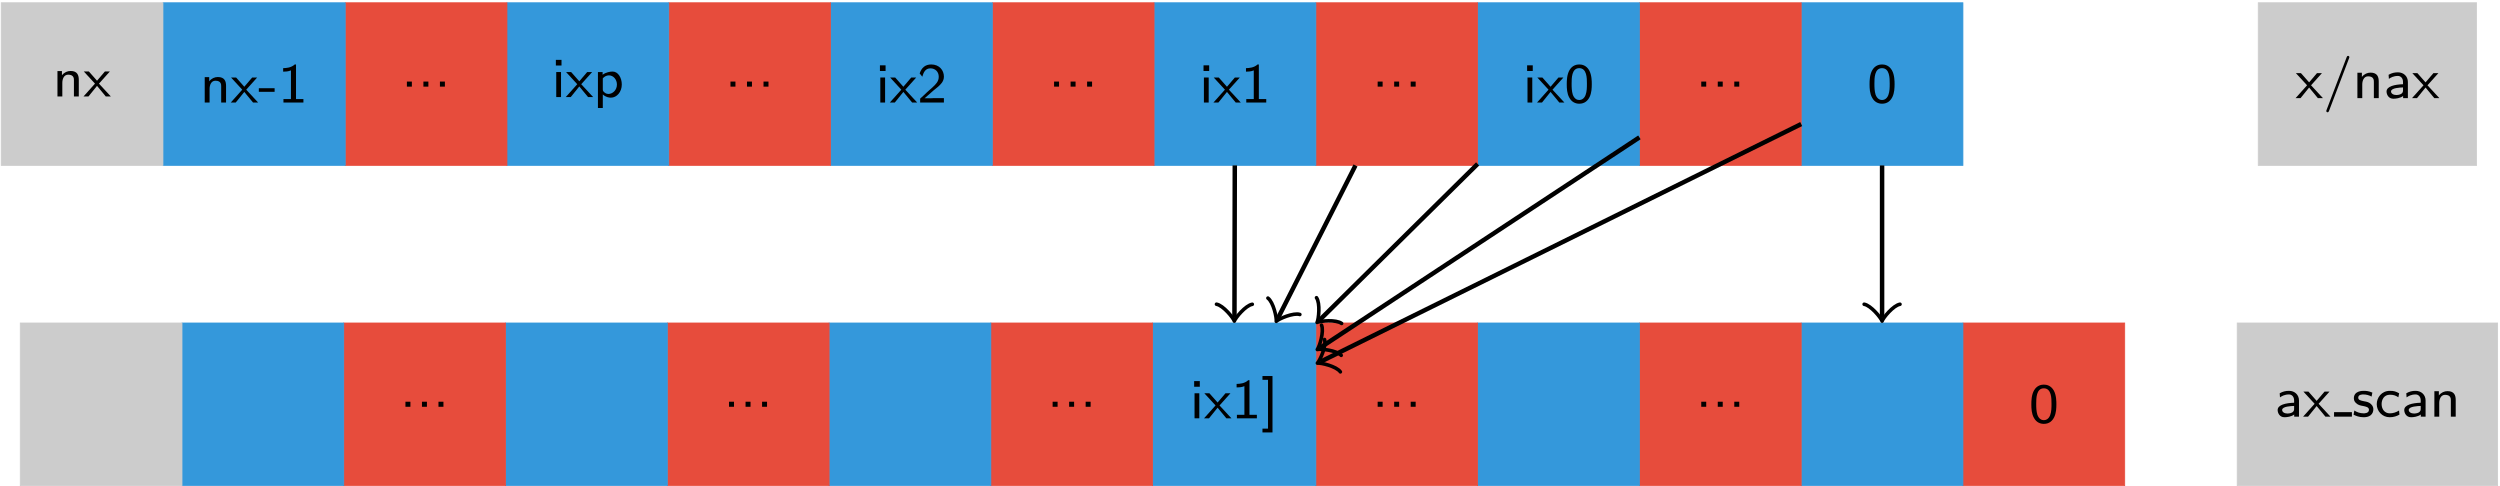 <?xml version="1.0" encoding="UTF-8"?>
<svg xmlns="http://www.w3.org/2000/svg" xmlns:xlink="http://www.w3.org/1999/xlink" width="401pt" height="78pt" viewBox="0 0 401 78" version="1.1"><!--latexit:AAAN0HjatVddbBtVFr63tDMlcVunpfQHaIc6XVJw0plJbCd0021Mm+4CSaFO0iS2
m72eubaHGc9YM2MSdza7V+zCw4IQQhVCha3a9GGhQvwsCKGKF4QAoQoJ2mpfF4ln
XnjikTsztuOZ2H3bsSyfe893vnPu3G/OHReqmmLZPH8Hbrpn8xZmeWW+/3lsWoqh
z/cbheewZFsL/ciUygqdnum3jepOAF+68kH0YXbrw4di/Yd/98jAkUcfE0bHxidO
/3H6zLn53JIklzXDsmf79Zqm3b63pzdyP3duOjOk4rq1SH8bvHP9koYs691t23dE
+3buum832UTuIZvJFsIQlmwl95Ked/fs3bf/gQcfOnCQ9JII2U52kD6ynzxAHiIH
CDdfQBbWFB3PSoZmmDMVQ8aztmJreL5qYlQpaDhfQSVdKSoSsumSZmRk46XojgKS
1JJp1HT5CTdw0TJqpoRn8IodA43rdnywd+goPzudOXs6nZvOeMBMFUl4kufoB0Qh
2XZLHB5JLPrL0FEFz/smts41AtaSqaY5P5054607uulW7+PHfr9Ab4Rlm4peItFn
KNHxP9DCpjNTNRvRujOe59rxEyka5w9up3ufOHlqsjWmRU3Y1CrUbGyRnWQf2bXU
t/kvOdmQahWs214pWYGv2nEN6bIloSrOO8i0FUnDqz25moXpclRUwllquuVbece7
kavcYTojc0XDpF/d5rzZ9ggHVSyrXilQZAXZZSvscyc7+bI1uziadxS9SovWJT9R
saZxtsHZ9SrmZMWkt0irUwNJpkJr5aQyMpFkU1H2BNJYRS9LT87EOl6WjEqFrvJR
J2cVZVxENc1edTRa5UZAEVUUrd4CtQX05KiVm6qntRp2zFIhLiYSj3MmluMJ8RhX
MjHW44JrFiggLgpjrYizWA4GiMNCMyKVbAQk+RZ+AWuasRwKGWmFCGPNGCHRijnt
uoIhI8lmhMiPNCOE4bYQVA8lcXHhEGqtBm+uragXfI24lqYUTGTWHatMNWTFq4al
uI8TFWErU8Z1TcSEmOjk3BDLrmvYiQmr49miomnjMTHOySZa9gyPZ9zdaaSXNBzn
3IeYW1ZkuzzOx7mKoiuVWqU5MSQq+vpkGSulsu3P5oPp0/+f9KN3S99cueNqhpug
cvLl0+6i4mh4qNXu8FXQ8PmDdre34Q2vZwedqN7yofq6K+2Xku5QStorJb2xlHSz
lHTHUtJ+tnR7Nu8uY9txG8Q4Hel00u31f3pq6uqT5L6rT5PdZO/cdGaS+u888+zZ
3szM7BwdZ5QLmPaw4qSGShYdT9PGEzsx4HfdaJTcT/bMTRk6kgzaFBcWGwxr2VTD
orP587T3nVQkV4NUlmv5FJ38M1qK7mxribLfJdcKqY7zsRNpP+Ut3FssuaeTrdBC
Jr74+Jp6k/kneZBSKs/RnCfpkbGmphqWeyxUjvJnon380Jh7JXk+meAETgBkm9uh
q6cmyUG/F285lCvgkqJ7D1OVllsz3b3Q6SnFZf3ty3MDCB3hkM0N8ENJqjP+COes
HNXRyuqxJtIXlovkG0gPRXsJ5wM8ebl+4QiX1XCRqpMzihzi85wzNDTUwq0TiUGg
QIHKSgfC4SBO7Eo4EgQOe4TCRsJEEDfSlTAZBCY8QnEjYSqIS3YlHA0CUx5hdSPh
WBA32pVQ4IPIMYrUVwbXF72+w0JoYwTew9It3qCGQqFdDYM00EEruSV6eOvrimgV
qzbBYhPMd6hUDaVXafaNC1dDolCFrktXQ7pQxc6MIVWow90ZQ8JQR3wF5TuwhqSh
JrqzhtShJjvXGdKGmurOGJKHOtqZMSwOdaw7ZVgdqiePDjJShQ1b5O6Rq4sqfRPi
soPHG10CyyXsb3x3XyLsE+7iE+/iG76LbyTkw7oc7Ia0y9aeX4ruar34rrf1a7V8
ynslfgrXsTzR+AvyQ/3CjGkYNoFgK+gD+0EMDAIRpEAWIFAGVeCAF8Ar4FXwGngd
XARvgDfBJfA2uAzeAdfBe+B98CH4D/gEfAo+AzfA5+ArcBN8D/4L/gd+Br/AzXAH
3AsPwsNQhGPwGByHaTgF5+B5iKACTWjDOvw7fBG+BF+G/4JX4XX4EbwBv4Hfwpvw
O2aKmWHmmHlmkckx5xnM6EyN+SvzIvMq8xrzOnOReYu5wvybuc58xHzKfMl8zdxk
fmR+Yn5lIcuw29k97D72AHuYHWCPskn2SfZpNsPOsufYhcjfIv+IXIpcjnwY+Tjy
mX9obYKNvykOCFyRG78Bij1iCw==
-->
<defs>
<g>
<symbol overflow="visible" id="glyph0-0">
<path style="stroke:none;" d=""/>
</symbol>
<symbol overflow="visible" id="glyph0-1">
<path style="stroke:none;" d="M 4.391 0 L 2.484 -2.062 L 4.234 -4.016 L 3.438 -4.016 L 2.172 -2.531 L 0.859 -4.016 L 0.047 -4.016 L 1.844 -2.062 L 0 0 L 0.797 0 L 2.172 -1.703 L 3.578 0 Z M 4.391 0 "/>
</symbol>
<symbol overflow="visible" id="glyph0-2">
<path style="stroke:none;" d="M 4.234 -6.562 C 4.234 -6.688 4.141 -6.781 4.031 -6.781 C 3.875 -6.781 3.844 -6.672 3.797 -6.562 L 0.578 1.891 C 0.531 2 0.531 2.047 0.531 2.047 C 0.531 2.172 0.625 2.266 0.734 2.266 C 0.875 2.266 0.922 2.156 0.969 2.047 L 4.188 -6.406 C 4.234 -6.516 4.234 -6.562 4.234 -6.562 Z M 4.234 -6.562 "/>
</symbol>
<symbol overflow="visible" id="glyph0-3">
<path style="stroke:none;" d="M 4.172 0 L 4.172 -2.672 C 4.172 -3.375 3.969 -4.094 2.859 -4.094 C 2.359 -4.094 1.859 -3.891 1.469 -3.406 L 1.469 -4.078 L 0.75 -4.078 L 0.75 0 L 1.531 0 L 1.531 -2.188 C 1.531 -2.797 1.781 -3.5 2.469 -3.5 C 3.391 -3.5 3.391 -2.875 3.391 -2.609 L 3.391 0 Z M 4.172 0 "/>
</symbol>
<symbol overflow="visible" id="glyph0-4">
<path style="stroke:none;" d="M 3.922 0 L 3.922 -2.594 C 3.922 -3.516 3.219 -4.141 2.328 -4.141 C 1.766 -4.141 1.328 -4.031 0.828 -3.75 L 0.875 -3.094 C 1.172 -3.297 1.609 -3.562 2.328 -3.562 C 2.719 -3.562 3.141 -3.266 3.141 -2.594 L 3.141 -2.234 C 1.812 -2.188 0.5 -1.906 0.5 -1.062 C 0.5 -0.609 0.797 0.094 1.594 0.094 C 1.969 0.094 2.688 0.016 3.156 -0.344 L 3.156 0 Z M 3.141 -1.281 C 3.141 -1.109 3.141 -0.859 2.828 -0.672 C 2.531 -0.516 2.188 -0.5 2.078 -0.5 C 1.594 -0.5 1.219 -0.734 1.219 -1.078 C 1.219 -1.656 2.734 -1.703 3.141 -1.719 Z M 3.141 -1.281 "/>
</symbol>
<symbol overflow="visible" id="glyph0-5">
<path style="stroke:none;" d="M 4.391 -2.938 C 4.391 -3.375 4.391 -4.422 3.969 -5.172 C 3.5 -5.984 2.812 -6.109 2.375 -6.109 C 1.969 -6.109 1.281 -5.984 0.828 -5.219 C 0.391 -4.484 0.375 -3.5 0.375 -2.938 C 0.375 -2.266 0.406 -1.438 0.797 -0.766 C 1.188 -0.031 1.844 0.188 2.375 0.188 C 3.281 0.188 3.766 -0.328 4.047 -0.906 C 4.359 -1.547 4.391 -2.375 4.391 -2.938 Z M 3.609 -3.047 C 3.609 -2.453 3.609 -1.781 3.391 -1.203 C 3.141 -0.547 2.672 -0.406 2.375 -0.406 C 2 -0.406 1.578 -0.625 1.344 -1.266 C 1.172 -1.828 1.156 -2.391 1.156 -3.047 C 1.156 -3.891 1.156 -5.516 2.375 -5.516 C 3.609 -5.516 3.609 -3.891 3.609 -3.047 Z M 3.609 -3.047 "/>
</symbol>
<symbol overflow="visible" id="glyph0-6">
<path style="stroke:none;" d="M 1.719 0 L 1.719 -0.812 L 0.922 -0.812 L 0.922 0 Z M 1.719 0 "/>
</symbol>
<symbol overflow="visible" id="glyph0-7">
<path style="stroke:none;" d="M 1.516 0 L 1.516 -4.016 L 0.75 -4.016 L 0.75 0 Z M 1.594 -5.062 L 1.594 -5.969 L 0.688 -5.969 L 0.688 -5.062 Z M 1.594 -5.062 "/>
</symbol>
<symbol overflow="visible" id="glyph0-8">
<path style="stroke:none;" d="M 4.078 0 L 4.078 -0.562 L 2.891 -0.562 L 2.891 -6.109 L 2.688 -6.109 C 2.109 -5.578 1.359 -5.531 0.828 -5.516 L 0.828 -4.953 C 1.172 -4.953 1.625 -4.969 2.078 -5.156 L 2.078 -0.562 L 0.875 -0.562 L 0.875 0 Z M 4.078 0 "/>
</symbol>
<symbol overflow="visible" id="glyph0-9">
<path style="stroke:none;" d="M 4.281 0 L 4.281 -0.703 L 2.547 -0.703 C 2.438 -0.703 2.328 -0.688 2.219 -0.688 L 1.188 -0.688 L 2.594 -1.922 C 2.75 -2.062 3.188 -2.406 3.359 -2.547 C 3.75 -2.906 4.281 -3.375 4.281 -4.156 C 4.281 -5.188 3.531 -6.109 2.25 -6.109 C 1.297 -6.109 0.703 -5.594 0.391 -4.672 L 0.812 -4.141 C 1.031 -4.906 1.344 -5.484 2.125 -5.484 C 2.875 -5.484 3.453 -4.953 3.453 -4.141 C 3.453 -3.391 3.016 -2.969 2.469 -2.453 C 2.297 -2.281 1.812 -1.875 1.609 -1.688 C 1.359 -1.453 0.734 -0.844 0.469 -0.625 L 0.469 0 Z M 4.281 0 "/>
</symbol>
<symbol overflow="visible" id="glyph0-10">
<path style="stroke:none;" d="M 4.594 -2.016 C 4.594 -3.094 4 -4.094 3.125 -4.094 C 2.719 -4.094 2.047 -3.984 1.516 -3.578 L 1.516 -4.016 L 0.766 -4.016 L 0.766 1.75 L 1.547 1.75 L 1.547 -0.422 C 2.016 0.016 2.531 0.094 2.844 0.094 C 3.797 0.094 4.594 -0.828 4.594 -2.016 Z M 3.812 -2.016 C 3.812 -1.125 3.141 -0.5 2.438 -0.5 C 2.312 -0.5 2.078 -0.531 1.844 -0.719 C 1.578 -0.922 1.547 -1.062 1.547 -1.234 L 1.547 -3 C 1.75 -3.25 2.109 -3.484 2.531 -3.484 C 3.25 -3.484 3.812 -2.812 3.812 -2.016 Z M 3.812 -2.016 "/>
</symbol>
<symbol overflow="visible" id="glyph0-11">
<path style="stroke:none;" d="M 2.641 -1.719 L 2.641 -2.297 L 0.109 -2.297 L 0.109 -1.719 Z M 2.641 -1.719 "/>
</symbol>
<symbol overflow="visible" id="glyph0-12">
<path style="stroke:none;" d="M 3.438 -1.172 C 3.438 -1.344 3.422 -1.688 3.047 -2.031 C 2.719 -2.328 2.391 -2.391 1.953 -2.469 C 1.422 -2.578 1.016 -2.656 1.016 -3.047 C 1.016 -3.562 1.672 -3.562 1.812 -3.562 C 2.312 -3.562 2.719 -3.453 3.156 -3.219 L 3.281 -3.859 C 2.672 -4.125 2.219 -4.141 1.891 -4.141 C 1.672 -4.141 0.312 -4.141 0.312 -2.938 C 0.312 -2.516 0.547 -2.281 0.672 -2.172 C 0.984 -1.859 1.359 -1.781 1.828 -1.703 C 2.25 -1.609 2.734 -1.531 2.734 -1.094 C 2.734 -0.531 2 -0.531 1.875 -0.531 C 1.297 -0.531 0.75 -0.734 0.391 -0.984 L 0.266 -0.312 C 0.578 -0.156 1.125 0.094 1.875 0.094 C 2.266 0.094 2.672 0.031 3 -0.219 C 3.328 -0.469 3.438 -0.859 3.438 -1.172 Z M 3.438 -1.172 "/>
</symbol>
<symbol overflow="visible" id="glyph0-13">
<path style="stroke:none;" d="M 3.969 -0.328 L 3.906 -0.984 C 3.453 -0.703 2.969 -0.531 2.422 -0.531 C 1.594 -0.531 1.109 -1.203 1.109 -2.016 C 1.109 -2.703 1.469 -3.516 2.438 -3.516 C 3.047 -3.516 3.344 -3.391 3.797 -3.109 L 3.922 -3.75 C 3.375 -4.031 3.141 -4.141 2.438 -4.141 C 1.094 -4.141 0.328 -3.047 0.328 -2 C 0.328 -0.906 1.188 0.094 2.406 0.094 C 3.031 0.094 3.578 -0.094 3.969 -0.328 Z M 3.969 -0.328 "/>
</symbol>
<symbol overflow="visible" id="glyph0-14">
<path style="stroke:none;" d="M 1.812 2.266 L 1.812 -6.781 L 0.203 -6.781 L 0.203 -6.172 L 1.094 -6.172 L 1.094 1.656 L 0.203 1.656 L 0.203 2.266 Z M 1.812 2.266 "/>
</symbol>
</g>
</defs>
<g id="surface1">
<path style="fill-rule:nonzero;fill:rgb(80%,80%,80%);fill-opacity:1;stroke-width:0.066;stroke-linecap:butt;stroke-linejoin:miter;stroke:rgb(80%,80%,80%);stroke-opacity:1;stroke-miterlimit:10;" d="M 33.481 -7.2 L 52.921 -7.2 L 52.921 7.2 L 33.481 7.2 Z M 33.481 -7.2 " transform="matrix(1.802,0,0,-1.812,301.885,13.488)"/>
<g style="fill:rgb(0%,0%,0%);fill-opacity:1;">
  <use xlink:href="#glyph0-1" x="368.209" y="15.743"/>
  <use xlink:href="#glyph0-2" x="372.605" y="15.743"/>
</g>
<g style="fill:rgb(0%,0%,0%);fill-opacity:1;">
  <use xlink:href="#glyph0-3" x="377.377" y="15.743"/>
  <use xlink:href="#glyph0-4" x="382.302" y="15.743"/>
</g>
<g style="fill:rgb(0%,0%,0%);fill-opacity:1;">
  <use xlink:href="#glyph0-1" x="386.886" y="15.743"/>
</g>
<path style="fill-rule:nonzero;fill:rgb(20.392%,59.608%,85.883%);fill-opacity:1;stroke-width:0.066;stroke-linecap:butt;stroke-linejoin:miter;stroke:rgb(20.392%,59.608%,85.883%);stroke-opacity:1;stroke-miterlimit:10;" d="M -7.199 -7.2 L 7.199 -7.2 L 7.199 7.2 L -7.199 7.2 Z M -7.199 -7.2 " transform="matrix(1.802,0,0,-1.812,301.885,13.488)"/>
<g style="fill:rgb(0%,0%,0%);fill-opacity:1;">
  <use xlink:href="#glyph0-5" x="299.5" y="16.448"/>
</g>
<path style="fill-rule:nonzero;fill:rgb(90.588%,29.803%,23.529%);fill-opacity:1;stroke-width:0.066;stroke-linecap:butt;stroke-linejoin:miter;stroke:rgb(90.588%,29.803%,23.529%);stroke-opacity:1;stroke-miterlimit:10;" d="M -21.6 -7.2 L -7.199 -7.2 L -7.199 7.2 L -21.6 7.2 Z M -21.6 -7.2 " transform="matrix(1.802,0,0,-1.812,301.885,13.488)"/>
<g style="fill:rgb(0%,0%,0%);fill-opacity:1;">
  <use xlink:href="#glyph0-6" x="271.958" y="13.896"/>
  <use xlink:href="#glyph0-6" x="274.608" y="13.896"/>
  <use xlink:href="#glyph0-6" x="277.257" y="13.896"/>
</g>
<path style="fill-rule:nonzero;fill:rgb(20.392%,59.608%,85.883%);fill-opacity:1;stroke-width:0.066;stroke-linecap:butt;stroke-linejoin:miter;stroke:rgb(20.392%,59.608%,85.883%);stroke-opacity:1;stroke-miterlimit:10;" d="M -36 -7.2 L -21.6 -7.2 L -21.6 7.2 L -36 7.2 Z M -36 -7.2 " transform="matrix(1.802,0,0,-1.812,301.885,13.488)"/>
<g style="fill:rgb(0%,0%,0%);fill-opacity:1;">
  <use xlink:href="#glyph0-7" x="244.261" y="16.448"/>
  <use xlink:href="#glyph0-1" x="246.537" y="16.448"/>
</g>
<g style="fill:rgb(0%,0%,0%);fill-opacity:1;">
  <use xlink:href="#glyph0-5" x="250.932" y="16.448"/>
</g>
<path style="fill-rule:nonzero;fill:rgb(90.588%,29.803%,23.529%);fill-opacity:1;stroke-width:0.066;stroke-linecap:butt;stroke-linejoin:miter;stroke:rgb(90.588%,29.803%,23.529%);stroke-opacity:1;stroke-miterlimit:10;" d="M -50.4 -7.2 L -36 -7.2 L -36 7.2 L -50.4 7.2 Z M -50.4 -7.2 " transform="matrix(1.802,0,0,-1.812,301.885,13.488)"/>
<g style="fill:rgb(0%,0%,0%);fill-opacity:1;">
  <use xlink:href="#glyph0-6" x="220.054" y="13.896"/>
  <use xlink:href="#glyph0-6" x="222.703" y="13.896"/>
  <use xlink:href="#glyph0-6" x="225.352" y="13.896"/>
</g>
<path style="fill-rule:nonzero;fill:rgb(20.392%,59.608%,85.883%);fill-opacity:1;stroke-width:0.066;stroke-linecap:butt;stroke-linejoin:miter;stroke:rgb(20.392%,59.608%,85.883%);stroke-opacity:1;stroke-miterlimit:10;" d="M -64.801 -7.2 L -50.4 -7.2 L -50.4 7.2 L -64.801 7.2 Z M -64.801 -7.2 " transform="matrix(1.802,0,0,-1.812,301.885,13.488)"/>
<g style="fill:rgb(0%,0%,0%);fill-opacity:1;">
  <use xlink:href="#glyph0-7" x="192.357" y="16.448"/>
  <use xlink:href="#glyph0-1" x="194.633" y="16.448"/>
</g>
<g style="fill:rgb(0%,0%,0%);fill-opacity:1;">
  <use xlink:href="#glyph0-8" x="199.027" y="16.448"/>
</g>
<path style="fill-rule:nonzero;fill:rgb(90.588%,29.803%,23.529%);fill-opacity:1;stroke-width:0.066;stroke-linecap:butt;stroke-linejoin:miter;stroke:rgb(90.588%,29.803%,23.529%);stroke-opacity:1;stroke-miterlimit:10;" d="M -79.199 -7.2 L -64.801 -7.2 L -64.801 7.2 L -79.199 7.2 Z M -79.199 -7.2 " transform="matrix(1.802,0,0,-1.812,301.885,13.488)"/>
<g style="fill:rgb(0%,0%,0%);fill-opacity:1;">
  <use xlink:href="#glyph0-6" x="168.151" y="13.896"/>
  <use xlink:href="#glyph0-6" x="170.8" y="13.896"/>
  <use xlink:href="#glyph0-6" x="173.449" y="13.896"/>
</g>
<path style="fill-rule:nonzero;fill:rgb(20.392%,59.608%,85.883%);fill-opacity:1;stroke-width:0.066;stroke-linecap:butt;stroke-linejoin:miter;stroke:rgb(20.392%,59.608%,85.883%);stroke-opacity:1;stroke-miterlimit:10;" d="M -93.6 -7.2 L -79.199 -7.2 L -79.199 7.2 L -93.6 7.2 Z M -93.6 -7.2 " transform="matrix(1.802,0,0,-1.812,301.885,13.488)"/>
<g style="fill:rgb(0%,0%,0%);fill-opacity:1;">
  <use xlink:href="#glyph0-7" x="140.452" y="16.448"/>
  <use xlink:href="#glyph0-1" x="142.728" y="16.448"/>
</g>
<g style="fill:rgb(0%,0%,0%);fill-opacity:1;">
  <use xlink:href="#glyph0-9" x="147.122" y="16.448"/>
</g>
<path style="fill-rule:nonzero;fill:rgb(90.588%,29.803%,23.529%);fill-opacity:1;stroke-width:0.066;stroke-linecap:butt;stroke-linejoin:miter;stroke:rgb(90.588%,29.803%,23.529%);stroke-opacity:1;stroke-miterlimit:10;" d="M -108 -7.2 L -93.6 -7.2 L -93.6 7.2 L -108 7.2 Z M -108 -7.2 " transform="matrix(1.802,0,0,-1.812,301.885,13.488)"/>
<g style="fill:rgb(0%,0%,0%);fill-opacity:1;">
  <use xlink:href="#glyph0-6" x="116.246" y="13.896"/>
  <use xlink:href="#glyph0-6" x="118.895" y="13.896"/>
  <use xlink:href="#glyph0-6" x="121.545" y="13.896"/>
</g>
<path style="fill-rule:nonzero;fill:rgb(20.392%,59.608%,85.883%);fill-opacity:1;stroke-width:0.066;stroke-linecap:butt;stroke-linejoin:miter;stroke:rgb(20.392%,59.608%,85.883%);stroke-opacity:1;stroke-miterlimit:10;" d="M -122.4 -7.2 L -108 -7.2 L -108 7.2 L -122.4 7.2 Z M -122.4 -7.2 " transform="matrix(1.802,0,0,-1.812,301.885,13.488)"/>
<g style="fill:rgb(0%,0%,0%);fill-opacity:1;">
  <use xlink:href="#glyph0-7" x="88.472" y="15.571"/>
  <use xlink:href="#glyph0-1" x="90.747" y="15.571"/>
</g>
<g style="fill:rgb(0%,0%,0%);fill-opacity:1;">
  <use xlink:href="#glyph0-10" x="95.142" y="15.571"/>
</g>
<path style="fill-rule:nonzero;fill:rgb(90.588%,29.803%,23.529%);fill-opacity:1;stroke-width:0.066;stroke-linecap:butt;stroke-linejoin:miter;stroke:rgb(90.588%,29.803%,23.529%);stroke-opacity:1;stroke-miterlimit:10;" d="M -136.799 -7.2 L -122.4 -7.2 L -122.4 7.2 L -136.799 7.2 Z M -136.799 -7.2 " transform="matrix(1.802,0,0,-1.812,301.885,13.488)"/>
<g style="fill:rgb(0%,0%,0%);fill-opacity:1;">
  <use xlink:href="#glyph0-6" x="64.343" y="13.896"/>
  <use xlink:href="#glyph0-6" x="66.992" y="13.896"/>
  <use xlink:href="#glyph0-6" x="69.642" y="13.896"/>
</g>
<path style="fill-rule:nonzero;fill:rgb(20.392%,59.608%,85.883%);fill-opacity:1;stroke-width:0.066;stroke-linecap:butt;stroke-linejoin:miter;stroke:rgb(20.392%,59.608%,85.883%);stroke-opacity:1;stroke-miterlimit:10;" d="M -153.024 -7.2 L -136.799 -7.2 L -136.799 7.2 L -153.024 7.2 Z M -153.024 -7.2 " transform="matrix(1.802,0,0,-1.812,301.885,13.488)"/>
<g style="fill:rgb(0%,0%,0%);fill-opacity:1;">
  <use xlink:href="#glyph0-3" x="32.087" y="16.448"/>
  <use xlink:href="#glyph0-1" x="37.012" y="16.448"/>
  <use xlink:href="#glyph0-11" x="41.407" y="16.448"/>
</g>
<g style="fill:rgb(0%,0%,0%);fill-opacity:1;">
  <use xlink:href="#glyph0-8" x="44.59" y="16.448"/>
</g>
<path style="fill-rule:nonzero;fill:rgb(80%,80%,80%);fill-opacity:1;stroke-width:0.066;stroke-linecap:butt;stroke-linejoin:miter;stroke:rgb(80%,80%,80%);stroke-opacity:1;stroke-miterlimit:10;" d="M -167.422 -7.2 L -153.022 -7.2 L -153.022 7.2 L -167.422 7.2 Z M -167.422 -7.2 " transform="matrix(1.802,0,0,-1.812,301.885,13.488)"/>
<g style="fill:rgb(0%,0%,0%);fill-opacity:1;">
  <use xlink:href="#glyph0-3" x="8.466" y="15.477"/>
  <use xlink:href="#glyph0-1" x="13.391" y="15.477"/>
</g>
<path style="fill-rule:nonzero;fill:rgb(80%,80%,80%);fill-opacity:1;stroke-width:0.066;stroke-linecap:butt;stroke-linejoin:miter;stroke:rgb(80%,80%,80%);stroke-opacity:1;stroke-miterlimit:10;" d="M 31.609 -35.548 L 54.794 -35.548 L 54.794 -21.146 L 31.609 -21.146 Z M 31.609 -35.548 " transform="matrix(1.802,0,0,-1.812,301.885,13.488)"/>
<g style="fill:rgb(0%,0%,0%);fill-opacity:1;">
  <use xlink:href="#glyph0-4" x="364.835" y="66.831"/>
  <use xlink:href="#glyph0-1" x="369.418" y="66.831"/>
</g>
<path style="fill:none;stroke-width:0.398;stroke-linecap:butt;stroke-linejoin:miter;stroke:rgb(0%,0%,0%);stroke-opacity:1;stroke-miterlimit:10;" d="M -0.001 0 L 1.588 0 " transform="matrix(1.802,0,0,-1.812,374.384,66.469)"/>
<g style="fill:rgb(0%,0%,0%);fill-opacity:1;">
  <use xlink:href="#glyph0-12" x="377.246" y="66.831"/>
  <use xlink:href="#glyph0-13" x="380.902" y="66.831"/>
  <use xlink:href="#glyph0-4" x="385.142" y="66.831"/>
  <use xlink:href="#glyph0-3" x="389.724" y="66.831"/>
</g>
<path style="fill-rule:nonzero;fill:rgb(90.588%,29.803%,23.529%);fill-opacity:1;stroke-width:0.066;stroke-linecap:butt;stroke-linejoin:miter;stroke:rgb(90.588%,29.803%,23.529%);stroke-opacity:1;stroke-miterlimit:10;" d="M 7.199 -35.548 L 21.6 -35.548 L 21.6 -21.146 L 7.199 -21.146 Z M 7.199 -35.548 " transform="matrix(1.802,0,0,-1.812,301.885,13.488)"/>
<g style="fill:rgb(0%,0%,0%);fill-opacity:1;">
  <use xlink:href="#glyph0-5" x="325.453" y="67.802"/>
</g>
<path style="fill-rule:nonzero;fill:rgb(20.392%,59.608%,85.883%);fill-opacity:1;stroke-width:0.066;stroke-linecap:butt;stroke-linejoin:miter;stroke:rgb(20.392%,59.608%,85.883%);stroke-opacity:1;stroke-miterlimit:10;" d="M -7.199 -35.548 L 7.199 -35.548 L 7.199 -21.146 L -7.199 -21.146 Z M -7.199 -35.548 " transform="matrix(1.802,0,0,-1.812,301.885,13.488)"/>
<path style="fill-rule:nonzero;fill:rgb(90.588%,29.803%,23.529%);fill-opacity:1;stroke-width:0.066;stroke-linecap:butt;stroke-linejoin:miter;stroke:rgb(90.588%,29.803%,23.529%);stroke-opacity:1;stroke-miterlimit:10;" d="M -21.6 -35.548 L -7.199 -35.548 L -7.199 -21.146 L -21.6 -21.146 Z M -21.6 -35.548 " transform="matrix(1.802,0,0,-1.812,301.885,13.488)"/>
<g style="fill:rgb(0%,0%,0%);fill-opacity:1;">
  <use xlink:href="#glyph0-6" x="271.958" y="65.248"/>
  <use xlink:href="#glyph0-6" x="274.608" y="65.248"/>
  <use xlink:href="#glyph0-6" x="277.257" y="65.248"/>
</g>
<path style="fill-rule:nonzero;fill:rgb(20.392%,59.608%,85.883%);fill-opacity:1;stroke-width:0.066;stroke-linecap:butt;stroke-linejoin:miter;stroke:rgb(20.392%,59.608%,85.883%);stroke-opacity:1;stroke-miterlimit:10;" d="M -36 -35.548 L -21.6 -35.548 L -21.6 -21.146 L -36 -21.146 Z M -36 -35.548 " transform="matrix(1.802,0,0,-1.812,301.885,13.488)"/>
<path style="fill-rule:nonzero;fill:rgb(90.588%,29.803%,23.529%);fill-opacity:1;stroke-width:0.066;stroke-linecap:butt;stroke-linejoin:miter;stroke:rgb(90.588%,29.803%,23.529%);stroke-opacity:1;stroke-miterlimit:10;" d="M -50.4 -35.548 L -36 -35.548 L -36 -21.146 L -50.4 -21.146 Z M -50.4 -35.548 " transform="matrix(1.802,0,0,-1.812,301.885,13.488)"/>
<g style="fill:rgb(0%,0%,0%);fill-opacity:1;">
  <use xlink:href="#glyph0-6" x="220.054" y="65.248"/>
  <use xlink:href="#glyph0-6" x="222.703" y="65.248"/>
  <use xlink:href="#glyph0-6" x="225.352" y="65.248"/>
</g>
<path style="fill-rule:nonzero;fill:rgb(20.392%,59.608%,85.883%);fill-opacity:1;stroke-width:0.066;stroke-linecap:butt;stroke-linejoin:miter;stroke:rgb(20.392%,59.608%,85.883%);stroke-opacity:1;stroke-miterlimit:10;" d="M -64.929 -35.548 L -50.4 -35.548 L -50.4 -21.146 L -64.929 -21.146 Z M -64.929 -35.548 " transform="matrix(1.802,0,0,-1.812,301.885,13.488)"/>
<g style="fill:rgb(0%,0%,0%);fill-opacity:1;">
  <use xlink:href="#glyph0-7" x="190.854" y="67.097"/>
  <use xlink:href="#glyph0-1" x="193.13" y="67.097"/>
</g>
<g style="fill:rgb(0%,0%,0%);fill-opacity:1;">
  <use xlink:href="#glyph0-8" x="197.524" y="67.097"/>
  <use xlink:href="#glyph0-14" x="202.296" y="67.097"/>
</g>
<path style="fill-rule:nonzero;fill:rgb(90.588%,29.803%,23.529%);fill-opacity:1;stroke-width:0.066;stroke-linecap:butt;stroke-linejoin:miter;stroke:rgb(90.588%,29.803%,23.529%);stroke-opacity:1;stroke-miterlimit:10;" d="M -79.329 -35.548 L -64.929 -35.548 L -64.929 -21.146 L -79.329 -21.146 Z M -79.329 -35.548 " transform="matrix(1.802,0,0,-1.812,301.885,13.488)"/>
<g style="fill:rgb(0%,0%,0%);fill-opacity:1;">
  <use xlink:href="#glyph0-6" x="167.918" y="65.248"/>
  <use xlink:href="#glyph0-6" x="170.568" y="65.248"/>
  <use xlink:href="#glyph0-6" x="173.217" y="65.248"/>
</g>
<path style="fill-rule:nonzero;fill:rgb(20.392%,59.608%,85.883%);fill-opacity:1;stroke-width:0.066;stroke-linecap:butt;stroke-linejoin:miter;stroke:rgb(20.392%,59.608%,85.883%);stroke-opacity:1;stroke-miterlimit:10;" d="M -93.727 -35.548 L -79.329 -35.548 L -79.329 -21.146 L -93.727 -21.146 Z M -93.727 -35.548 " transform="matrix(1.802,0,0,-1.812,301.885,13.488)"/>
<path style="fill-rule:nonzero;fill:rgb(90.588%,29.803%,23.529%);fill-opacity:1;stroke-width:0.066;stroke-linecap:butt;stroke-linejoin:miter;stroke:rgb(90.588%,29.803%,23.529%);stroke-opacity:1;stroke-miterlimit:10;" d="M -108.128 -35.548 L -93.727 -35.548 L -93.727 -21.146 L -108.128 -21.146 Z M -108.128 -35.548 " transform="matrix(1.802,0,0,-1.812,301.885,13.488)"/>
<g style="fill:rgb(0%,0%,0%);fill-opacity:1;">
  <use xlink:href="#glyph0-6" x="116.015" y="65.248"/>
  <use xlink:href="#glyph0-6" x="118.665" y="65.248"/>
  <use xlink:href="#glyph0-6" x="121.314" y="65.248"/>
</g>
<path style="fill-rule:nonzero;fill:rgb(20.392%,59.608%,85.883%);fill-opacity:1;stroke-width:0.066;stroke-linecap:butt;stroke-linejoin:miter;stroke:rgb(20.392%,59.608%,85.883%);stroke-opacity:1;stroke-miterlimit:10;" d="M -122.528 -35.548 L -108.128 -35.548 L -108.128 -21.146 L -122.528 -21.146 Z M -122.528 -35.548 " transform="matrix(1.802,0,0,-1.812,301.885,13.488)"/>
<path style="fill-rule:nonzero;fill:rgb(90.588%,29.803%,23.529%);fill-opacity:1;stroke-width:0.066;stroke-linecap:butt;stroke-linejoin:miter;stroke:rgb(90.588%,29.803%,23.529%);stroke-opacity:1;stroke-miterlimit:10;" d="M -136.929 -35.548 L -122.528 -35.548 L -122.528 -21.146 L -136.929 -21.146 Z M -136.929 -35.548 " transform="matrix(1.802,0,0,-1.812,301.885,13.488)"/>
<g style="fill:rgb(0%,0%,0%);fill-opacity:1;">
  <use xlink:href="#glyph0-6" x="64.111" y="65.248"/>
  <use xlink:href="#glyph0-6" x="66.76" y="65.248"/>
  <use xlink:href="#glyph0-6" x="69.409" y="65.248"/>
</g>
<path style="fill-rule:nonzero;fill:rgb(20.392%,59.608%,85.883%);fill-opacity:1;stroke-width:0.066;stroke-linecap:butt;stroke-linejoin:miter;stroke:rgb(20.392%,59.608%,85.883%);stroke-opacity:1;stroke-miterlimit:10;" d="M -151.327 -35.548 L -136.929 -35.548 L -136.929 -21.146 L -151.327 -21.146 Z M -151.327 -35.548 " transform="matrix(1.802,0,0,-1.812,301.885,13.488)"/>
<path style="fill-rule:nonzero;fill:rgb(80%,80%,80%);fill-opacity:1;stroke-width:0.066;stroke-linecap:butt;stroke-linejoin:miter;stroke:rgb(80%,80%,80%);stroke-opacity:1;stroke-miterlimit:10;" d="M -165.727 -35.548 L -151.327 -35.548 L -151.327 -21.146 L -165.727 -21.146 Z M -165.727 -35.548 " transform="matrix(1.802,0,0,-1.812,301.885,13.488)"/>
<path style="fill:none;stroke-width:0.399;stroke-linecap:butt;stroke-linejoin:miter;stroke:rgb(0%,0%,0%);stroke-opacity:1;stroke-miterlimit:10;" d="M 0.001 -7.2 L 0.001 -20.689 " transform="matrix(1.802,0,0,-1.812,301.885,13.488)"/>
<path style="fill:none;stroke-width:0.319;stroke-linecap:round;stroke-linejoin:round;stroke:rgb(0%,0%,0%);stroke-opacity:1;stroke-miterlimit:10;" d="M -1.196 1.594 C -1.095 0.996 0 0.099 0.298 0.001 C 0 -0.099 -1.095 -0.996 -1.196 -1.594 " transform="matrix(0,1.812,1.802,0,301.885,50.968)"/>
<path style="fill:none;stroke-width:0.399;stroke-linecap:butt;stroke-linejoin:miter;stroke:rgb(0%,0%,0%);stroke-opacity:1;stroke-miterlimit:10;" d="M -7.199 -3.538 L -49.989 -24.575 " transform="matrix(1.802,0,0,-1.812,301.885,13.488)"/>
<path style="fill:none;stroke-width:0.319;stroke-linecap:round;stroke-linejoin:round;stroke:rgb(0%,0%,0%);stroke-opacity:1;stroke-miterlimit:10;" d="M -1.195 1.594 C -1.096 0.995 0 0.098 0.299 -0.001 C -0.001 -0.1 -1.095 -0.996 -1.196 -1.594 " transform="matrix(-1.618,0.8,0.796,1.627,211.793,58.008)"/>
<path style="fill:none;stroke-width:0.399;stroke-linecap:butt;stroke-linejoin:miter;stroke:rgb(0%,0%,0%);stroke-opacity:1;stroke-miterlimit:10;" d="M -21.6 -4.716 L -50.015 -23.337 " transform="matrix(1.802,0,0,-1.812,301.885,13.488)"/>
<path style="fill:none;stroke-width:0.319;stroke-linecap:round;stroke-linejoin:round;stroke:rgb(0%,0%,0%);stroke-opacity:1;stroke-miterlimit:10;" d="M -1.195 1.594 C -1.096 0.997 -0.001 0.099 0.299 0 C 0.001 -0.1 -1.096 -0.996 -1.196 -1.594 " transform="matrix(-1.511,0.995,0.99,1.519,211.744,55.764)"/>
<path style="fill:none;stroke-width:0.399;stroke-linecap:butt;stroke-linejoin:miter;stroke:rgb(0%,0%,0%);stroke-opacity:1;stroke-miterlimit:10;" d="M -36 -7.068 L -50.073 -20.892 " transform="matrix(1.802,0,0,-1.812,301.885,13.488)"/>
<path style="fill:none;stroke-width:0.319;stroke-linecap:round;stroke-linejoin:round;stroke:rgb(0%,0%,0%);stroke-opacity:1;stroke-miterlimit:10;" d="M -1.195 1.594 C -1.097 0.996 -0.001 0.1 0.298 0 C 0 -0.1 -1.096 -0.997 -1.195 -1.594 " transform="matrix(-1.287,1.271,1.264,1.294,211.642,51.336)"/>
<path style="fill:none;stroke-width:0.399;stroke-linecap:butt;stroke-linejoin:miter;stroke:rgb(0%,0%,0%);stroke-opacity:1;stroke-miterlimit:10;" d="M -46.874 -7.2 L -53.782 -20.739 " transform="matrix(1.802,0,0,-1.812,301.885,13.488)"/>
<path style="fill:none;stroke-width:0.319;stroke-linecap:round;stroke-linejoin:round;stroke:rgb(0%,0%,0%);stroke-opacity:1;stroke-miterlimit:10;" d="M -1.196 1.595 C -1.096 0.996 -0 0.1 0.298 -0 C -0 -0.099 -1.096 -0.997 -1.195 -1.595 " transform="matrix(-0.819,1.614,1.605,0.824,204.956,51.059)"/>
<path style="fill:none;stroke-width:0.399;stroke-linecap:butt;stroke-linejoin:miter;stroke:rgb(0%,0%,0%);stroke-opacity:1;stroke-miterlimit:10;" d="M -57.616 -7.2 L -57.646 -20.689 " transform="matrix(1.802,0,0,-1.812,301.885,13.488)"/>
<path style="fill:none;stroke-width:0.319;stroke-linecap:round;stroke-linejoin:round;stroke:rgb(0%,0%,0%);stroke-opacity:1;stroke-miterlimit:10;" d="M -1.196 1.593 C -1.095 0.997 0 0.1 0.298 -0.001 C 0.001 -0.099 -1.095 -0.997 -1.195 -1.593 " transform="matrix(-0.004,1.812,1.802,0.004,197.991,50.968)"/>
</g>
</svg>

